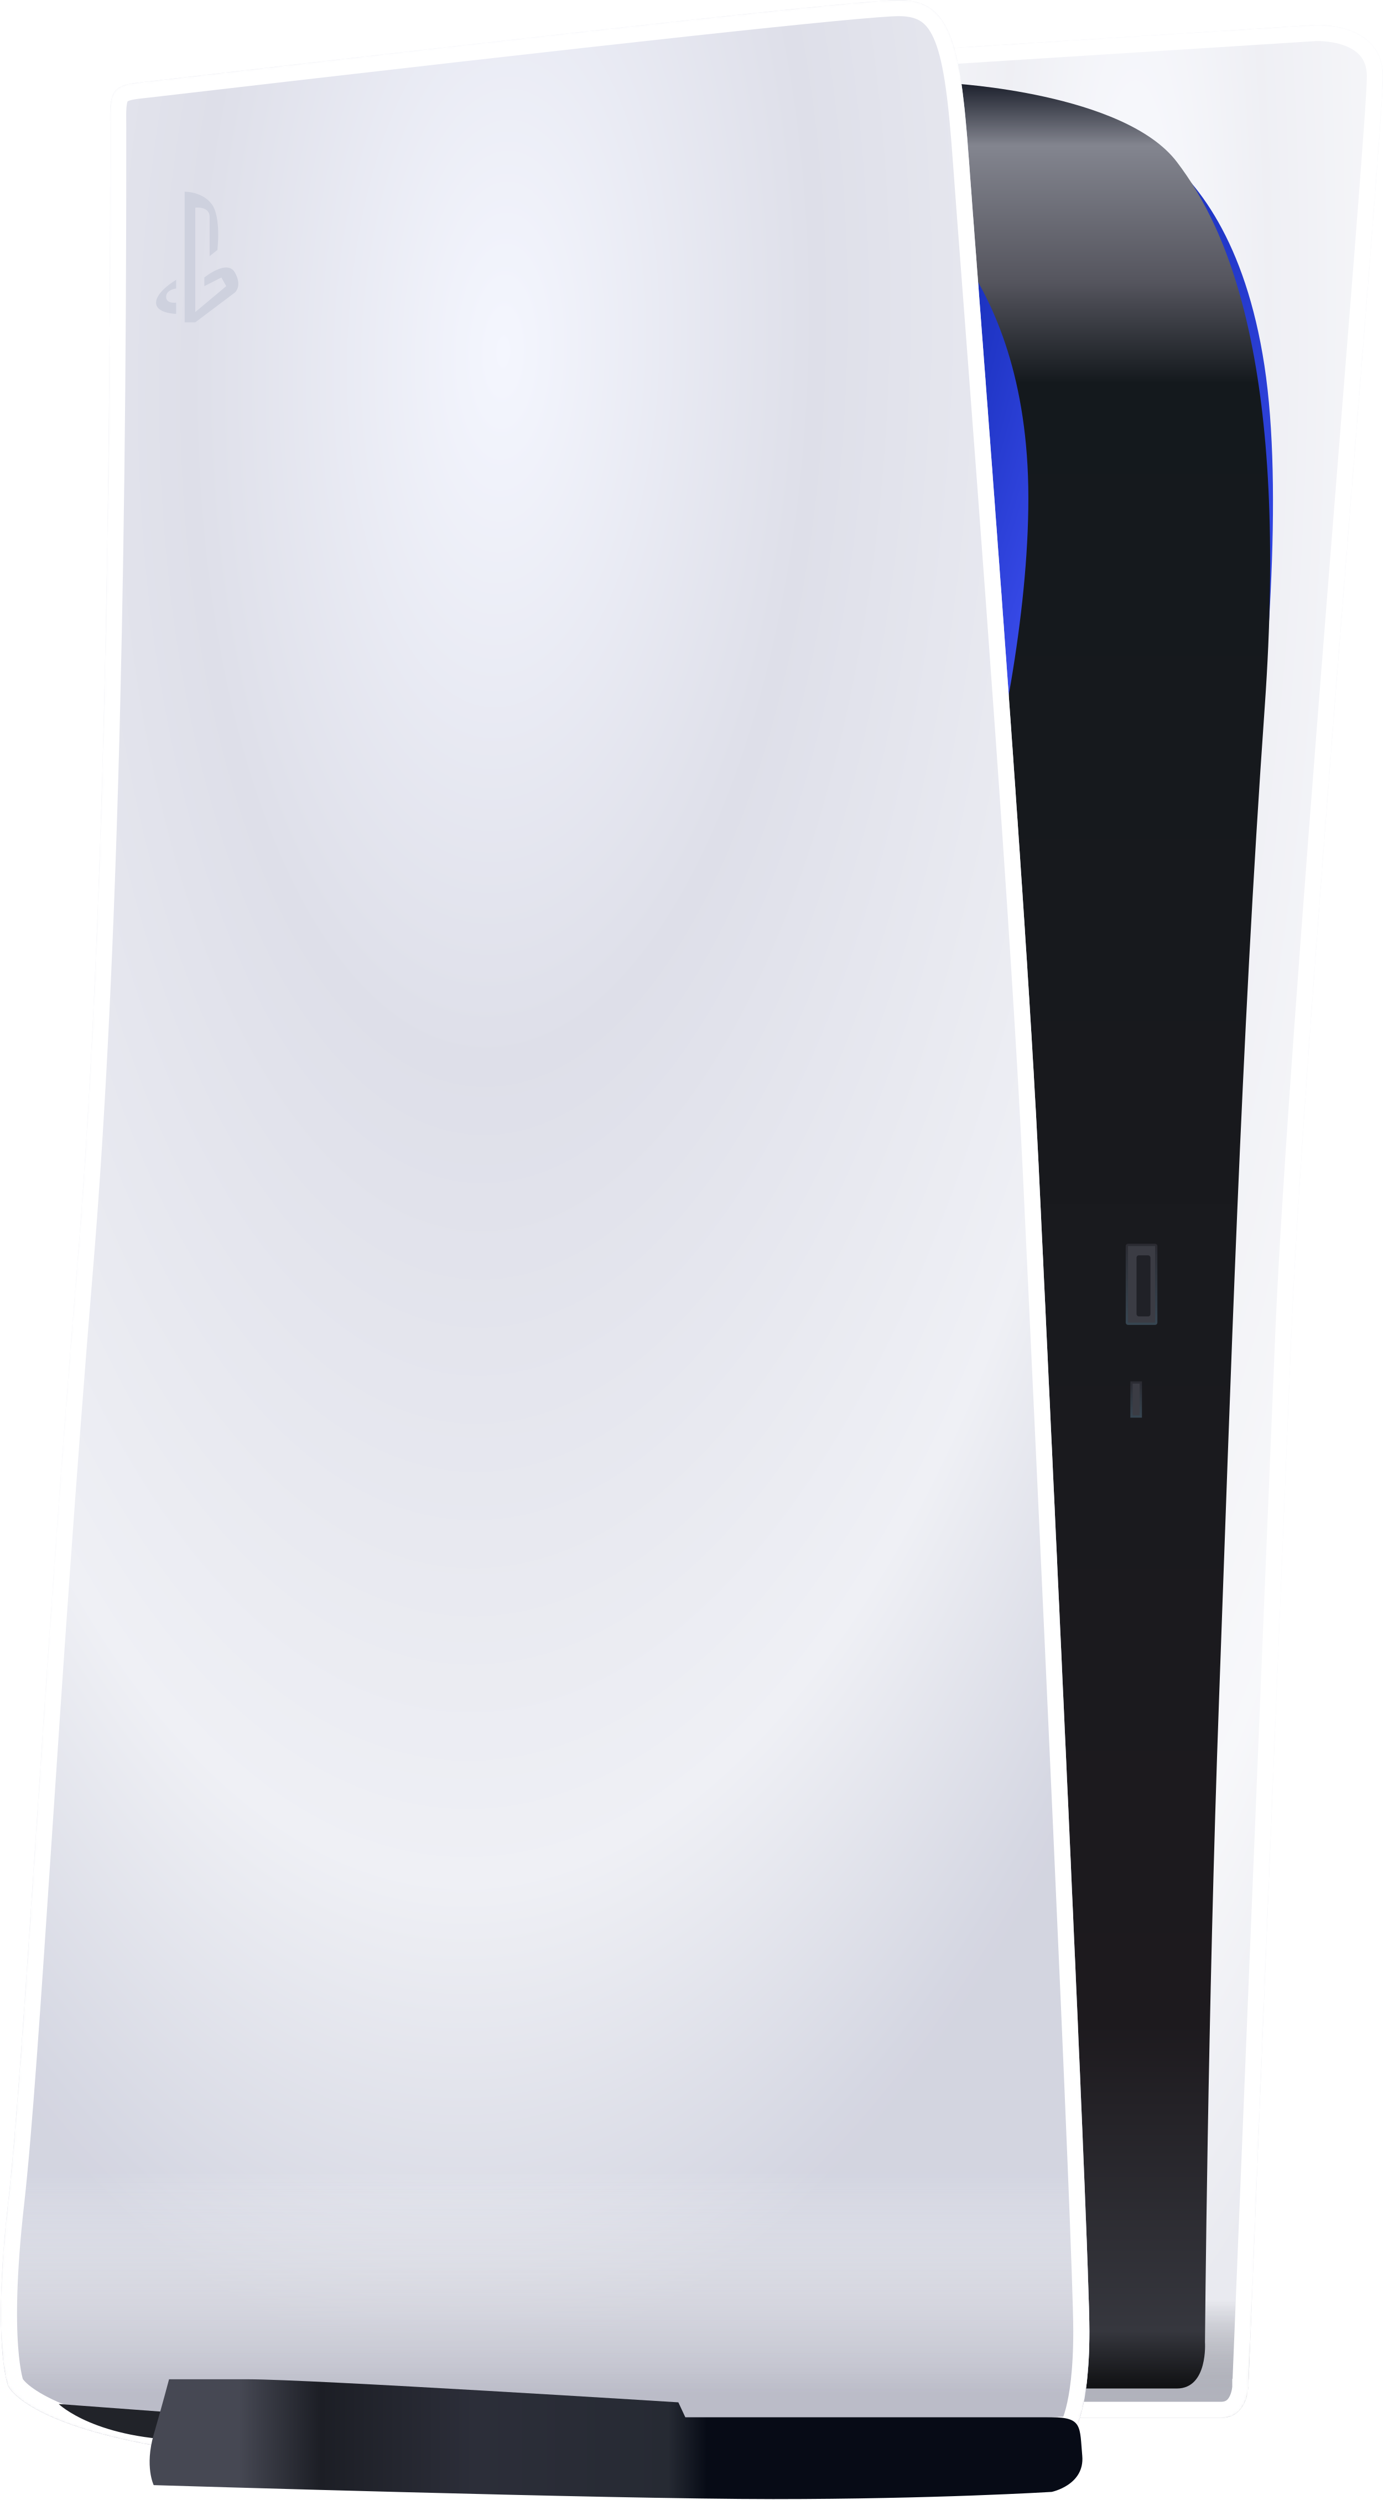 <svg width="600" height="1084" viewBox="0 0 600 1084" fill="none" xmlns="http://www.w3.org/2000/svg">
<path fill-rule="evenodd" clip-rule="evenodd" d="M398.212 21.712L570.493 10.83C570.493 10.83 600 9.198 600 33.233C600 57.268 565.603 450.787 560.283 577.776C554.963 704.764 541.597 1035.21 541.597 1035.21C541.597 1035.21 541.079 1048.49 529.714 1048.49C518.349 1048.49 443.13 1048.49 443.13 1048.49L398.212 21.712Z" fill="url(#paint0_radial)"/>
<path fill-rule="evenodd" clip-rule="evenodd" d="M398.212 21.712L570.493 10.83C570.493 10.83 600 9.198 600 33.233C600 57.268 565.603 450.787 560.283 577.776C554.963 704.764 541.597 1035.21 541.597 1035.21C541.597 1035.21 541.079 1048.49 529.714 1048.49C518.349 1048.49 443.13 1048.49 443.13 1048.49L398.212 21.712Z" fill="url(#paint1_linear)"/>
<mask id="mask0" mask-type="alpha" maskUnits="userSpaceOnUse" x="398" y="10" width="202" height="1039">
<path fill-rule="evenodd" clip-rule="evenodd" d="M398.212 21.712L570.493 10.83C570.493 10.83 600 9.198 600 33.233C600 57.268 565.603 450.787 560.283 577.776C554.963 704.764 541.597 1035.21 541.597 1035.21C541.597 1035.21 541.079 1048.49 529.714 1048.49C518.349 1048.49 443.13 1048.49 443.13 1048.49L398.212 21.712Z" fill="white"/>
<path fill-rule="evenodd" clip-rule="evenodd" d="M398.212 21.712L570.493 10.83C570.493 10.83 600 9.198 600 33.233C600 57.268 565.603 450.787 560.283 577.776C554.963 704.764 541.597 1035.21 541.597 1035.21C541.597 1035.21 541.079 1048.49 529.714 1048.49C518.349 1048.49 443.13 1048.49 443.13 1048.49L398.212 21.712Z" stroke="white"/>
</mask>
<g mask="url(#mask0)">
<g filter="url(#filter0_f)">
<path d="M538.1 1035.06C538.1 1035.07 538.1 1035.07 541.597 1035.21L538.1 1035.07L538.1 1035.06ZM538.1 1035.06L538.101 1035.06L538.101 1035.05L538.103 1035.01L538.11 1034.83L538.139 1034.11L538.252 1031.32L538.685 1020.62C539.061 1011.34 539.604 997.932 540.272 981.45C541.608 948.487 543.445 903.213 545.448 853.97C549.455 755.486 554.126 641.126 556.786 577.629C559.45 514.055 569.385 383.851 578.647 266.621C580.739 240.144 582.797 214.328 584.729 190.085C587.076 160.635 589.239 133.505 591.053 110.327C594.37 67.949 596.5 39.062 596.5 33.233C596.5 28.005 594.92 24.423 592.732 21.871C590.49 19.255 587.404 17.488 584.084 16.32C580.772 15.154 577.403 14.647 574.823 14.439C573.543 14.336 572.482 14.309 571.751 14.307C571.386 14.306 571.105 14.311 570.923 14.316C570.832 14.319 570.765 14.321 570.725 14.323L570.691 14.325L570.685 14.325L570.684 14.325L570.682 14.325L570.681 14.325L401.859 24.988L446.48 1044.99H446.482H446.581H446.682H446.784H446.888H446.992H447.098H447.205H447.314H447.424H447.535H447.647H447.76H447.875H447.991H448.108H448.227H448.346H448.467H448.589H448.713H448.837H448.963H449.09H449.218H449.347H449.477H449.609H449.741H449.875H450.01H450.146H450.283H450.422H450.561H450.702H450.843H450.986H451.13H451.275H451.421H451.568H451.716H451.865H452.015H452.166H452.319H452.472H452.626H452.782H452.938H453.095H453.254H453.413H453.574H453.735H453.897H454.06H454.225H454.39H454.556H454.723H454.891H455.06H455.23H455.401H455.573H455.745H455.919H456.093H456.269H456.445H456.622H456.8H456.979H457.158H457.339H457.52H457.702H457.885H458.069H458.254H458.44H458.626H458.813H459.001H459.19H459.379H459.569H459.76H459.952H460.145H460.338H460.532H460.727H460.922H461.119H461.316H461.513H461.712H461.911H462.11H462.311H462.512H462.714H462.916H463.12H463.323H463.528H463.733H463.939H464.145H464.352H464.56H464.768H464.977H465.187H465.397H465.607H465.818H466.03H466.243H466.456H466.669H466.883H467.098H467.313H467.529H467.745H467.962H468.179H468.397H468.615H468.834H469.053H469.273H469.493H469.714H469.935H470.156H470.379H470.601H470.824H471.047H471.271H471.495H471.72H471.945H472.171H472.397H472.623H472.849H473.077H473.304H473.532H473.76H473.988H474.217H474.446H474.676H474.906H475.136H475.366H475.597H475.828H476.06H476.291H476.523H476.755H476.988H477.221H477.454H477.687H477.921H478.154H478.388H478.623H478.857H479.092H479.327H479.562H479.797H480.033H480.268H480.504H480.74H480.976H481.213H481.449H481.686H481.923H482.16H482.397H482.634H482.871H483.109H483.346H483.584H483.822H484.06H484.297H484.535H484.773H485.012H485.25H485.488H485.726H485.964H486.203H486.441H486.679H486.918H487.156H487.395H487.633H487.871H488.11H488.348H488.586H488.824H489.063H489.301H489.539H489.777H490.015H490.253H490.491H490.728H490.966H491.203H491.441H491.678H491.915H492.152H492.389H492.626H492.863H493.099H493.336H493.572H493.808H494.044H494.279H494.515H494.75H494.985H495.22H495.455H495.689H495.923H496.157H496.391H496.625H496.858H497.091H497.324H497.556H497.788H498.02H498.252H498.483H498.714H498.945H499.175H499.405H499.635H499.865H500.094H500.323H500.551H500.779H501.007H501.234H501.461H501.688H501.914H502.14H502.365H502.59H502.815H503.039H503.263H503.486H503.709H503.931H504.153H504.375H504.596H504.817H505.037H505.256H505.476H505.694H505.912H506.13H506.347H506.564H506.78H506.996H507.211H507.425H507.639H507.853H508.066H508.278H508.49H508.701H508.911H509.121H509.331H509.539H509.748H509.955H510.162H510.368H510.574H510.779H510.983H511.187H511.39H511.593H511.794H511.995H512.196H512.395H512.594H512.793H512.99H513.187H513.383H513.579H513.773H513.967H514.16H514.353H514.545H514.735H514.926H515.115H515.304H515.491H515.678H515.864H516.05H516.234H516.418H516.601H516.783H516.964H517.145H517.324H517.503H517.681H517.858H518.034H518.209H518.383H518.557H518.729H518.901H519.071H519.241H519.41H519.578H519.745H519.911H520.076H520.24H520.403H520.565H520.726H520.887H521.046H521.204H521.361H521.518H521.673H521.827H521.98H522.132H522.283H522.433H522.582H522.73H522.877H523.023H523.168H523.311H523.454H523.595H523.736H523.875H524.013H524.15H524.286H524.421H524.554H524.687H524.818H524.948H525.077H525.205H525.332H525.457H525.581H525.704H525.826H525.947H526.067H526.185H526.302H526.418H526.532H526.645H526.758H526.868H526.978H527.086H527.193H527.299H527.403H527.506H527.608H527.709H527.808H527.906H528.003H528.098H528.192H528.284H528.375H528.465H528.554H528.641H528.727H528.811H528.894H528.976H529.056H529.135H529.212H529.288H529.363H529.436H529.507H529.577H529.646H529.714C533.62 1044.99 535.571 1042.89 536.746 1040.37C537.356 1039.06 537.704 1037.71 537.895 1036.66C537.989 1036.14 538.042 1035.71 538.07 1035.43C538.079 1035.34 538.086 1035.27 538.09 1035.21C538.093 1035.17 538.095 1035.14 538.097 1035.12C538.099 1035.09 538.1 1035.07 538.1 1035.06Z" stroke="url(#paint2_linear)" stroke-width="7"/>
</g>
</g>
<g filter="url(#filter1_f)">
<path fill-rule="evenodd" clip-rule="evenodd" d="M469.144 50.95C473.531 50.95 540.79 256.739 532.053 344.618C523.317 432.498 521.366 496.425 521.366 496.425C521.366 496.425 565.047 266.014 548.55 158.482C532.053 50.95 464.756 50.95 469.144 50.95Z" fill="url(#paint3_radial)"/>
</g>
<g filter="url(#filter2_d)">
<path fill-rule="evenodd" clip-rule="evenodd" d="M409.944 32.179C409.944 32.179 484.744 36.256 507.563 66.214C530.382 96.171 556.041 156.012 545.677 302.742C535.312 449.472 530.881 595.666 525.896 732.054C520.911 868.442 519.766 1011.62 519.766 1011.62C519.766 1011.62 521.179 1031.73 507.563 1031.73C493.948 1031.73 464.686 1031.73 464.686 1031.73L426.719 353.289L409.944 32.179Z" fill="url(#paint4_linear)"/>
</g>
<rect x="488.88" y="539.83" width="12.743" height="34.196" rx="0.5" fill="#3B3C44" stroke="url(#paint5_linear)"/>
<rect x="493.073" y="544.358" width="6.034" height="26.48" rx="1" fill="#202127"/>
<g filter="url(#filter3_f)">
<path fill-rule="evenodd" clip-rule="evenodd" d="M388.492 83.129C388.492 83.129 446.145 113.899 446.145 215.915C446.145 317.931 397.973 451.173 397.973 451.173L388.492 83.129Z" fill="url(#paint6_radial)"/>
</g>
<rect x="490.891" y="599.494" width="4.028" height="14.754" fill="#3B3C44" stroke="url(#paint7_linear)"/>
<path fill-rule="evenodd" clip-rule="evenodd" d="M49.96 39.455C47.297 42.696 47.774 49.249 47.778 55.193C47.915 267.508 43.127 432.262 33.413 549.455C18.433 730.167 10.507 893.383 3.502 955.177C-3.502 1016.97 3.502 1034.54 3.502 1034.54C3.502 1034.54 10.63 1052.1 77.653 1062.23C144.677 1072.36 465.794 1054.7 465.794 1054.7C465.794 1054.7 472.626 1046.09 472.626 1010.9C472.626 975.707 456.596 631.768 450.651 506.459C444.706 381.15 424.153 122.198 420.42 70.171C416.687 18.144 412.507 0 389.919 0C375.249 0 266.637 11.782 64.082 35.346C58.706 35.971 52.622 36.214 49.96 39.455Z" fill="url(#paint8_radial)"/>
<path fill-rule="evenodd" clip-rule="evenodd" d="M49.96 39.455C47.297 42.696 47.774 49.249 47.778 55.193C47.915 267.508 43.127 432.262 33.413 549.455C18.433 730.167 10.507 893.383 3.502 955.177C-3.502 1016.97 3.502 1034.54 3.502 1034.54C3.502 1034.54 10.63 1052.1 77.653 1062.23C144.677 1072.36 465.794 1054.7 465.794 1054.7C465.794 1054.7 472.626 1046.09 472.626 1010.9C472.626 975.707 456.596 631.768 450.651 506.459C444.706 381.15 424.153 122.198 420.42 70.171C416.687 18.144 412.507 0 389.919 0C375.249 0 266.637 11.782 64.082 35.346C58.706 35.971 52.622 36.214 49.96 39.455Z" fill="url(#paint9_linear)"/>
<mask id="mask1" mask-type="alpha" maskUnits="userSpaceOnUse" x="0" y="0" width="473" height="1066">
<path fill-rule="evenodd" clip-rule="evenodd" d="M49.96 39.455C47.297 42.696 47.774 49.249 47.778 55.193C47.915 267.508 43.127 432.262 33.413 549.455C18.433 730.167 10.507 893.383 3.502 955.177C-3.502 1016.97 3.502 1034.54 3.502 1034.54C3.502 1034.54 10.63 1052.1 77.653 1062.23C144.677 1072.36 465.794 1054.7 465.794 1054.7C465.794 1054.7 472.626 1046.09 472.626 1010.9C472.626 975.707 456.596 631.768 450.651 506.459C444.706 381.15 424.153 122.198 420.42 70.171C416.687 18.144 412.507 0 389.919 0C375.249 0 266.637 11.782 64.082 35.346C58.706 35.971 52.622 36.214 49.96 39.455Z" fill="white"/>
<path fill-rule="evenodd" clip-rule="evenodd" d="M49.96 39.455C47.297 42.696 47.774 49.249 47.778 55.193C47.915 267.508 43.127 432.262 33.413 549.455C18.433 730.167 10.507 893.383 3.502 955.177C-3.502 1016.97 3.502 1034.54 3.502 1034.54C3.502 1034.54 10.63 1052.1 77.653 1062.23C144.677 1072.36 465.794 1054.7 465.794 1054.7C465.794 1054.7 472.626 1046.09 472.626 1010.9C472.626 975.707 456.596 631.768 450.651 506.459C444.706 381.15 424.153 122.198 420.42 70.171C416.687 18.144 412.507 0 389.919 0C375.249 0 266.637 11.782 64.082 35.346C58.706 35.971 52.622 36.214 49.96 39.455Z" stroke="white"/>
</mask>
<g mask="url(#mask1)">
<g filter="url(#filter4_f)">
<path d="M6.728 1033.16C6.695 1033.07 6.641 1032.9 6.571 1032.67C6.422 1032.16 6.198 1031.33 5.943 1030.11C5.432 1027.67 4.795 1023.7 4.367 1017.78C3.51 1005.93 3.496 986.31 6.98 955.571C10.467 924.815 14.187 868.881 18.888 798.214C23.636 726.833 29.384 640.422 36.901 549.744C46.627 432.406 51.415 267.539 51.278 55.191C51.277 54.325 51.268 53.483 51.259 52.664C51.236 50.488 51.214 48.471 51.359 46.577C51.563 43.906 52.062 42.409 52.664 41.676C53.216 41.005 54.407 40.343 56.74 39.841C58.462 39.47 60.316 39.273 62.35 39.057C63.041 38.983 63.752 38.908 64.487 38.822C165.761 27.041 243.542 18.206 297.835 12.316C352.28 6.41 382.829 3.5 389.919 3.5C395.1 3.5 398.829 4.538 401.695 6.524C404.571 8.518 406.974 11.741 408.982 16.855C413.084 27.3 415.052 44.264 416.929 70.421C417.671 80.766 419.076 99.263 420.898 123.248C428.251 220.05 442.393 406.243 447.155 506.625C453.104 632.02 469.126 975.817 469.126 1010.9C469.126 1028.28 467.437 1038.92 465.823 1045.11C465.018 1048.2 464.234 1050.17 463.698 1051.31L461.984 1051.4C459.617 1051.52 456.137 1051.71 451.683 1051.94C442.776 1052.4 429.975 1053.05 414.404 1053.8C383.261 1055.3 341.043 1057.19 296.733 1058.76C252.419 1060.34 206.035 1061.59 166.555 1061.83C126.972 1062.06 94.615 1061.25 78.177 1058.77C44.906 1053.74 26.814 1046.91 17.147 1041.53C12.326 1038.84 9.635 1036.54 8.2 1035.03C7.483 1034.27 7.077 1033.71 6.872 1033.4C6.803 1033.29 6.756 1033.21 6.728 1033.16Z" stroke="url(#paint10_linear)" stroke-width="7"/>
</g>
</g>
<path fill-rule="evenodd" clip-rule="evenodd" d="M90.934 111.088C90.934 111.088 90.934 98.841 90.934 94.054C90.934 89.267 84.714 90.04 84.714 90.04V135.316L98.155 124.084L96.042 120.331L88.642 124.084V120.331C88.642 120.331 98.567 112.248 101.906 118.166C105.245 124.084 101.906 126.838 101.906 126.838L84.714 139.777H80.112V83.135C80.112 83.135 87.645 82.948 91.844 88.501C96.042 94.054 94.3 108.399 94.3 108.399L90.934 111.088Z" fill="#CED1DE"/>
<path fill-rule="evenodd" clip-rule="evenodd" d="M76.425 121.341C76.425 121.341 67.71 126.43 67.71 131.228C67.71 136.027 76.425 136.089 76.425 136.089V131.228C76.425 131.228 72.067 131.873 72.067 128.715C72.067 125.557 76.425 125.1 76.425 125.1V121.341Z" fill="#CED1DE"/>
<path fill-rule="evenodd" clip-rule="evenodd" d="M25.475 1042.46C25.475 1042.46 41.62 1058.21 83.615 1058.21C125.61 1058.21 104.631 1048.33 104.631 1048.33L25.475 1042.46Z" fill="#212329"/>
<path fill-rule="evenodd" clip-rule="evenodd" d="M73.343 1031.73C73.343 1031.73 70.654 1041.96 66.68 1055.73C62.706 1069.51 66.68 1077.63 66.68 1077.63C66.68 1077.63 265.337 1083.69 335.418 1083.69C405.499 1083.69 456.255 1080.57 456.255 1080.57C456.255 1080.57 470.653 1077.63 469.527 1064.94C468.402 1052.26 469.674 1048.21 456.255 1048.21C442.835 1048.21 297.32 1048.21 297.32 1048.21L294.296 1041.73C294.296 1041.73 134.753 1031.73 107.568 1031.73C80.383 1031.73 73.343 1031.73 73.343 1031.73Z" fill="url(#paint11_linear)"/>
<defs>
<filter id="filter0_f" x="387.339" y="-0.066" width="223.534" height="1059.43" filterUnits="userSpaceOnUse" color-interpolation-filters="sRGB">
<feFlood flood-opacity="0" result="BackgroundImageFix"/>
<feBlend mode="normal" in="SourceGraphic" in2="BackgroundImageFix" result="shape"/>
<feGaussianBlur stdDeviation="5.437" result="effect1_foregroundBlur"/>
</filter>
<filter id="filter1_f" x="449.911" y="31.922" width="121.39" height="483.531" filterUnits="userSpaceOnUse" color-interpolation-filters="sRGB">
<feFlood flood-opacity="0" result="BackgroundImageFix"/>
<feBlend mode="normal" in="SourceGraphic" in2="BackgroundImageFix" result="shape"/>
<feGaussianBlur stdDeviation="9.514" result="effect1_foregroundBlur"/>
</filter>
<filter id="filter2_d" x="407.944" y="31.179" width="148.101" height="1009.55" filterUnits="userSpaceOnUse" color-interpolation-filters="sRGB">
<feFlood flood-opacity="0" result="BackgroundImageFix"/>
<feColorMatrix in="SourceAlpha" type="matrix" values="0 0 0 0 0 0 0 0 0 0 0 0 0 0 0 0 0 0 127 0"/>
<feOffset dx="3" dy="4"/>
<feGaussianBlur stdDeviation="2.5"/>
<feColorMatrix type="matrix" values="0 0 0 0 0 0 0 0 0 0 0 0 0 0 0 0 0 0 0.451 0"/>
<feBlend mode="normal" in2="BackgroundImageFix" result="effect1_dropShadow"/>
<feBlend mode="normal" in="SourceGraphic" in2="effect1_dropShadow" result="shape"/>
</filter>
<filter id="filter3_f" x="364.027" y="58.664" width="106.583" height="416.974" filterUnits="userSpaceOnUse" color-interpolation-filters="sRGB">
<feFlood flood-opacity="0" result="BackgroundImageFix"/>
<feBlend mode="normal" in="SourceGraphic" in2="BackgroundImageFix" result="shape"/>
<feGaussianBlur stdDeviation="12.232" result="effect1_foregroundBlur"/>
</filter>
<filter id="filter4_f" x="-10.484" y="-10.873" width="493.983" height="1087.11" filterUnits="userSpaceOnUse" color-interpolation-filters="sRGB">
<feFlood flood-opacity="0" result="BackgroundImageFix"/>
<feBlend mode="normal" in="SourceGraphic" in2="BackgroundImageFix" result="shape"/>
<feGaussianBlur stdDeviation="5.437" result="effect1_foregroundBlur"/>
</filter>
<radialGradient id="paint0_radial" cx="0" cy="0" r="1" gradientUnits="userSpaceOnUse" gradientTransform="translate(489.495 158.366) rotate(90.333) scale(851.806 165.771)">
<stop stop-color="#F4F6FE"/>
<stop offset="0.353" stop-color="#DEDFE9"/>
<stop offset="0.759" stop-color="#EFF0F5"/>
<stop offset="1" stop-color="#D2D4E0"/>
</radialGradient>
<linearGradient id="paint1_linear" x1="494.147" y1="997.486" x2="494.147" y2="1048.49" gradientUnits="userSpaceOnUse">
<stop stop-color="white" stop-opacity="0.5"/>
<stop offset="1" stop-opacity="0.136"/>
</linearGradient>
<linearGradient id="paint2_linear" x1="399.043" y1="10.726" x2="399.043" y2="1039.95" gradientUnits="userSpaceOnUse">
<stop stop-color="white"/>
<stop offset="0.519" stop-color="white"/>
<stop offset="1" stop-color="white"/>
</linearGradient>
<radialGradient id="paint3_radial" cx="0" cy="0" r="1" gradientUnits="userSpaceOnUse" gradientTransform="translate(468.939 195.514) rotate(14.495) scale(156.605 779.095)">
<stop stop-color="#142CB5"/>
<stop offset="1" stop-color="#4757FF"/>
</radialGradient>
<linearGradient id="paint4_linear" x1="409.944" y1="32.179" x2="409.944" y2="1031.73" gradientUnits="userSpaceOnUse">
<stop stop-color="#1C202C"/>
<stop offset="0.027" stop-color="#83858F"/>
<stop offset="0.086" stop-color="#55555E"/>
<stop offset="0.13" stop-color="#14191D"/>
<stop offset="0.842" stop-color="#1D1A1E"/>
<stop offset="0.975" stop-color="#36373E"/>
<stop offset="1" stop-color="#0F1012"/>
</linearGradient>
<linearGradient id="paint5_linear" x1="488.38" y1="539.33" x2="488.38" y2="574.525" gradientUnits="userSpaceOnUse">
<stop stop-color="#2B2B32"/>
<stop offset="1" stop-color="#374652"/>
</linearGradient>
<radialGradient id="paint6_radial" cx="0" cy="0" r="1" gradientUnits="userSpaceOnUse" gradientTransform="translate(388.492 202.565) rotate(17.312) scale(108.829 634.721)">
<stop stop-color="#142CB5"/>
<stop offset="1" stop-color="#4757FF"/>
</radialGradient>
<linearGradient id="paint7_linear" x1="490.391" y1="598.994" x2="490.391" y2="614.749" gradientUnits="userSpaceOnUse">
<stop stop-color="#2B2B32"/>
<stop offset="1" stop-color="#374652"/>
</linearGradient>
<radialGradient id="paint8_radial" cx="0" cy="0" r="1" gradientUnits="userSpaceOnUse" gradientTransform="translate(213.802 151.645) rotate(90.759) scale(874.979 388.241)">
<stop stop-color="#F4F6FE"/>
<stop offset="0.353" stop-color="#DEDFE9"/>
<stop offset="0.759" stop-color="#EFF0F5"/>
<stop offset="1" stop-color="#D2D4E0"/>
</radialGradient>
<linearGradient id="paint9_linear" x1="215.019" y1="941.864" x2="215.019" y2="1037.91" gradientUnits="userSpaceOnUse">
<stop stop-color="white" stop-opacity="0.01"/>
<stop offset="1" stop-color="#BBBCC8"/>
</linearGradient>
<linearGradient id="paint10_linear" x1="1.946" y1="0" x2="1.946" y2="1057.14" gradientUnits="userSpaceOnUse">
<stop stop-color="white"/>
<stop offset="0.519" stop-color="white"/>
<stop offset="1" stop-color="white"/>
</linearGradient>
<linearGradient id="paint11_linear" x1="103.609" y1="1070.74" x2="306.642" y2="1070.74" gradientUnits="userSpaceOnUse">
<stop stop-color="#464853"/>
<stop offset="0.175" stop-color="#1C1E25"/>
<stop offset="0.502" stop-color="#2C2E39"/>
<stop offset="0.917" stop-color="#262A33"/>
<stop offset="1" stop-color="#070B16"/>
</linearGradient>
</defs>
</svg>
